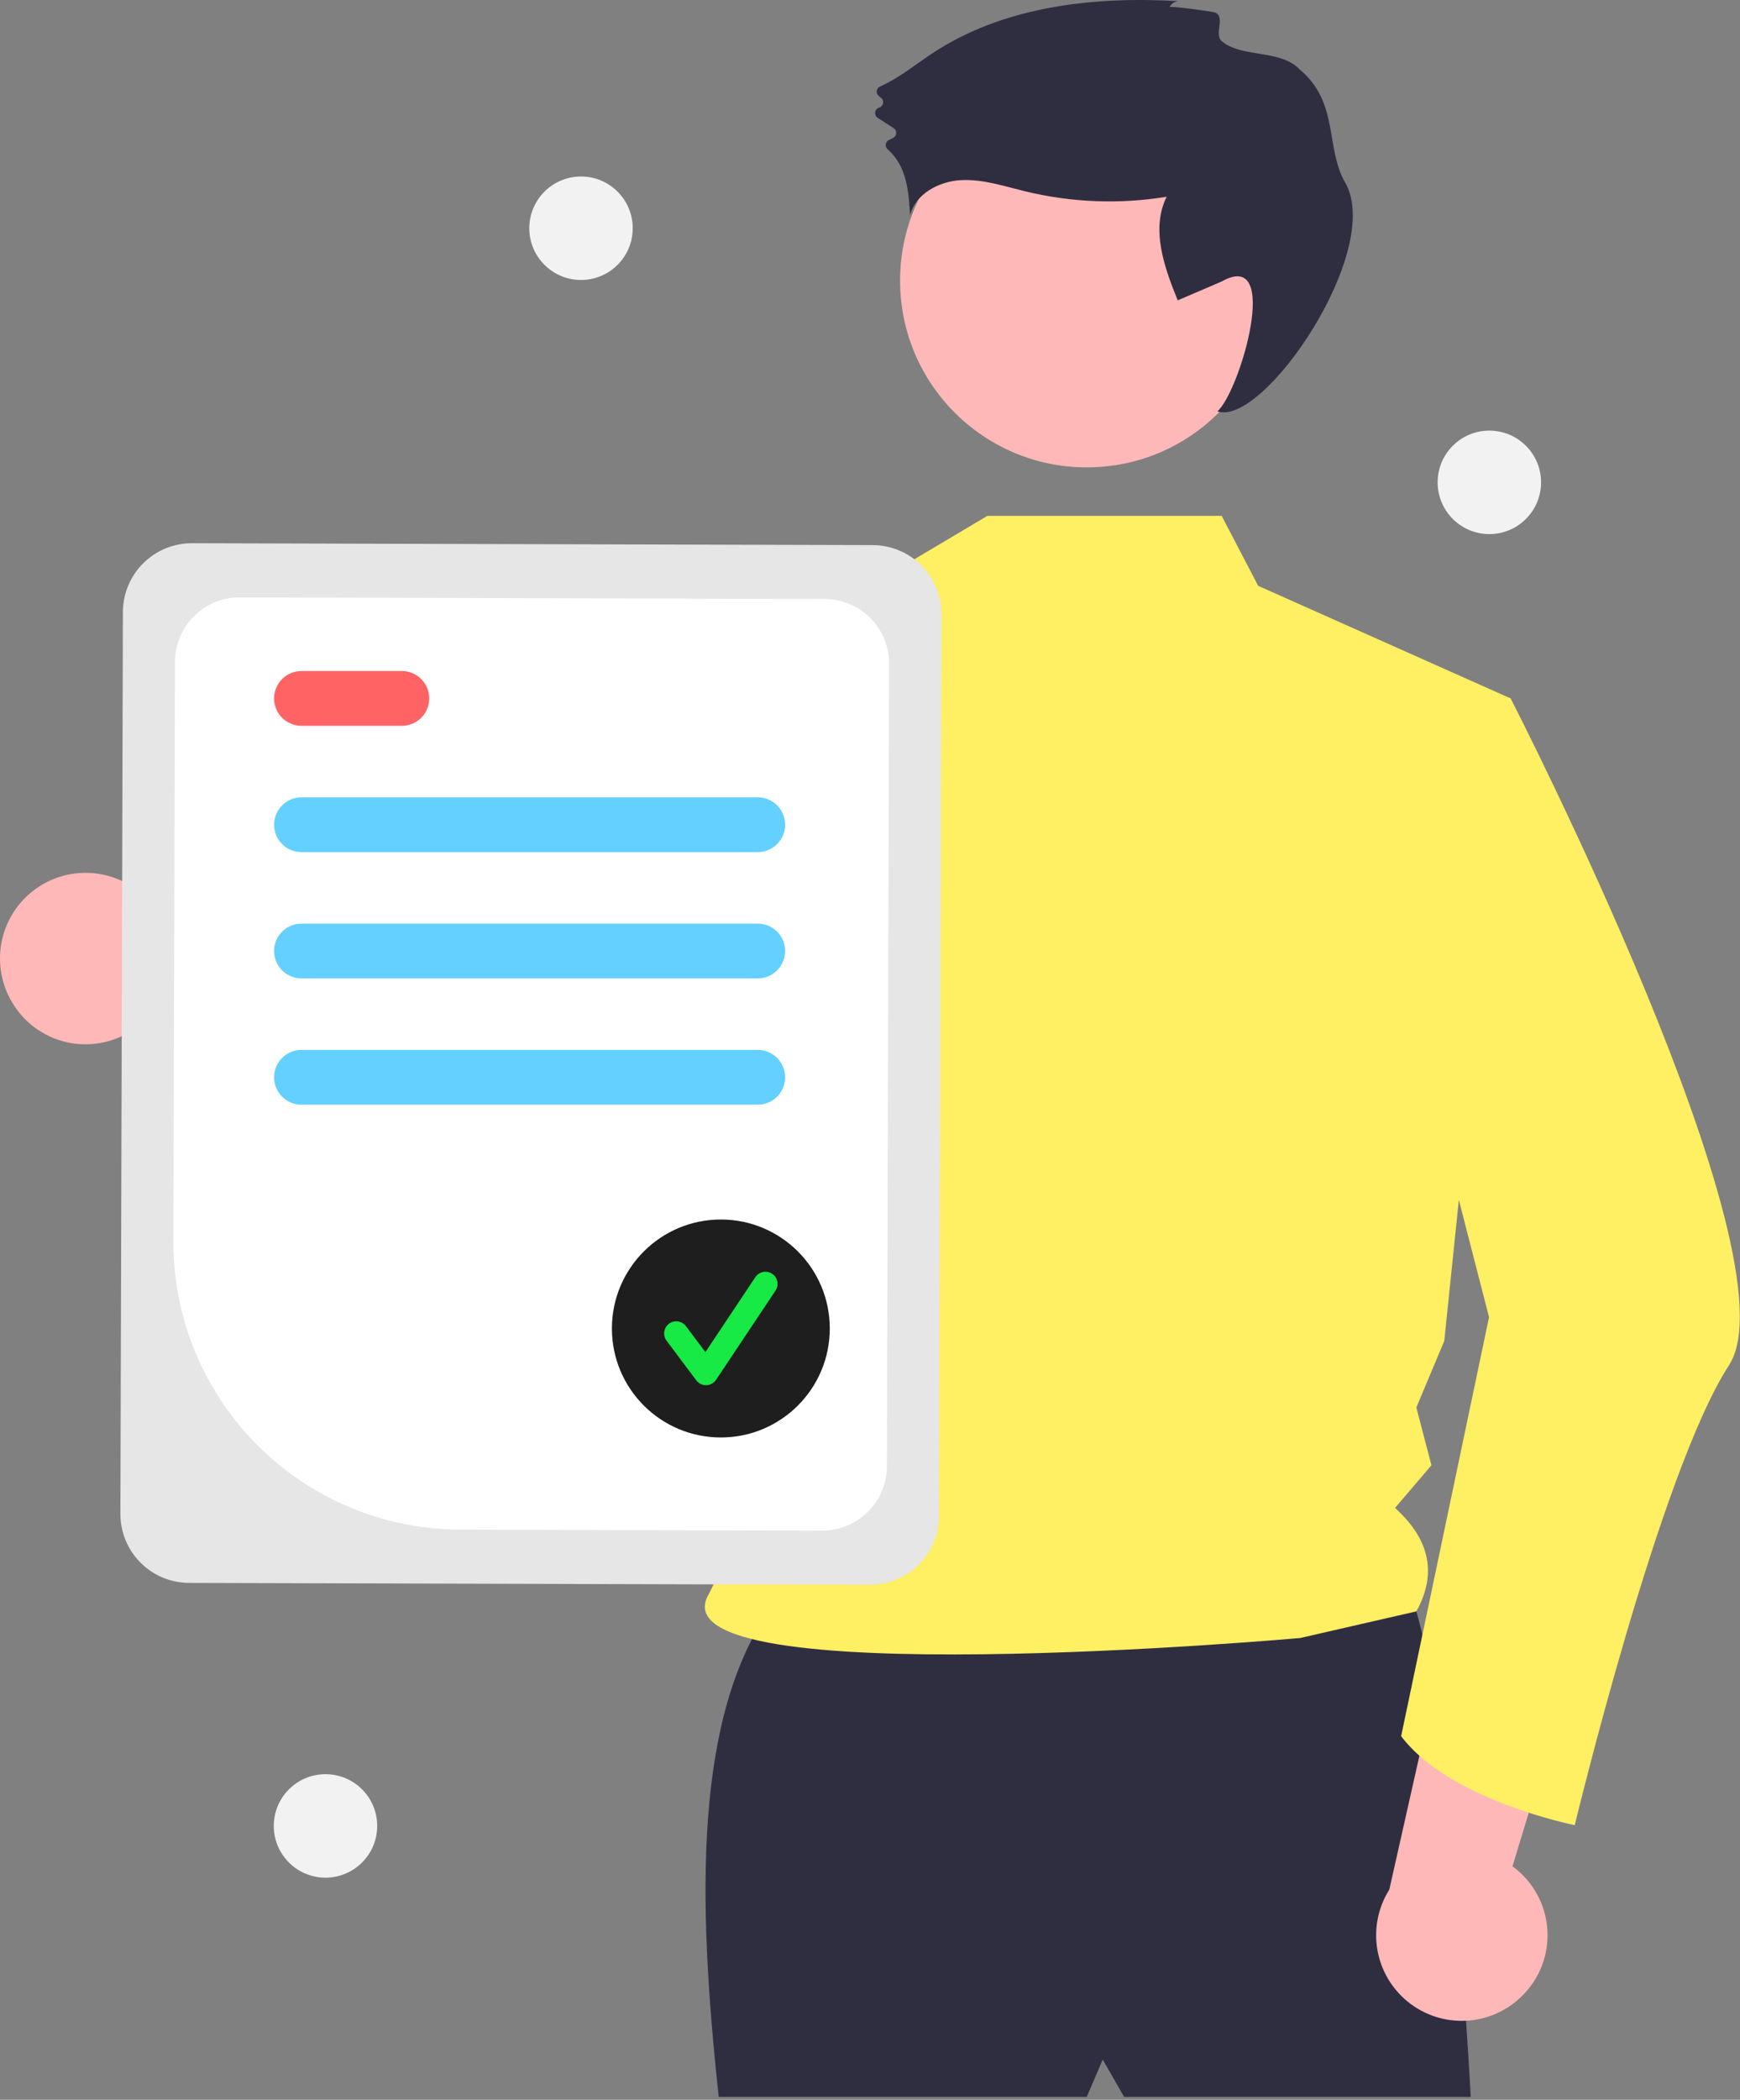 <svg width="572" height="690" viewBox="0 0 572 690" fill="none" xmlns="http://www.w3.org/2000/svg">
<rect x="0" y="0" width="572" height="690" fill="#808080" stroke="none"/>
<g id="whole" clip-path="url(#clip0_1_26)">
<path id="Vector" d="M4.089 329.558C6.19 333.067 9.036 336.073 12.425 338.364C15.814 340.655 19.664 342.175 23.704 342.817C27.744 343.459 31.875 343.208 35.808 342.08C39.74 340.953 43.377 338.977 46.463 336.292L132.72 385.763L129.505 334.191L48.087 295.118C43.233 290.233 36.755 287.298 29.881 286.87C23.007 286.442 16.215 288.55 10.791 292.795C5.368 297.04 1.69 303.127 0.455 309.903C-0.781 316.678 0.512 323.672 4.089 329.558Z" fill="#FFB8B8"/>
<path id="Vector_2" d="M253.81 527.739C228.224 563.551 229.139 623.465 236.278 689.038H357.252L362.512 676.765L369.525 689.038H483.486C483.486 689.038 474.72 522.479 458.941 517.219C443.161 511.96 253.81 527.739 253.81 527.739Z" fill="#2F2E41"/>
<path id="Vector_3" d="M357.252 153.582C391.142 153.582 418.616 126.109 418.616 92.218C418.616 58.328 391.142 30.855 357.252 30.855C323.362 30.855 295.888 58.328 295.888 92.218C295.888 126.109 323.362 153.582 357.252 153.582Z" fill="#FFB8B8"/>
<path id="Vector_4" d="M401.604 169.503L413.604 192.503L496.604 229.503L474.786 440.639L465.604 462.503L470.565 481.49L458.604 495.503C470.61 506.367 472.135 517.739 465.604 529.503L427.382 538.258C427.382 538.258 214.861 557.156 232.771 524.232C252.341 488.259 257.324 382.017 214.122 325.244C177.445 277.046 205.604 214.503 205.604 214.503L292.604 188.503L324.604 169.503L401.604 169.503Z" fill="#FFEF63"/>
<path id="Vector_5" d="M384.495 2.33C384.783 1.72 385.248 1.21 385.828 0.866C386.408 0.521 387.078 0.358 387.752 0.397C359.658 -1.283 330.067 1.991 306.564 17.473C300.87 21.223 295.502 25.697 289.306 28.418C289.013 28.549 288.76 28.754 288.57 29.012C288.38 29.271 288.26 29.574 288.222 29.892C288.184 30.21 288.229 30.533 288.352 30.829C288.475 31.125 288.673 31.384 288.926 31.581L289.607 32.114C289.875 32.325 290.081 32.605 290.201 32.925C290.322 33.244 290.352 33.59 290.29 33.925C290.227 34.261 290.073 34.573 289.846 34.827C289.618 35.081 289.326 35.268 288.999 35.368C288.659 35.471 288.356 35.67 288.124 35.941C287.893 36.211 287.745 36.542 287.695 36.894C287.646 37.247 287.699 37.606 287.846 37.929C287.994 38.252 288.232 38.527 288.53 38.72L293.746 42.091C294.008 42.258 294.225 42.488 294.376 42.76C294.526 43.032 294.606 43.338 294.608 43.649C294.609 43.96 294.533 44.267 294.385 44.541C294.238 44.814 294.024 45.047 293.763 45.217C293.321 45.489 292.857 45.724 292.376 45.92C292.077 46.032 291.811 46.22 291.605 46.465C291.4 46.709 291.26 47.003 291.201 47.317C291.142 47.632 291.164 47.956 291.267 48.259C291.369 48.562 291.548 48.833 291.786 49.047C294.044 51.058 295.777 53.59 296.832 56.424C298.57 60.944 298.882 65.866 299.176 70.7C300.973 63.725 308.584 59.62 315.774 59.203C322.964 58.785 329.976 61.158 336.973 62.863C352.213 66.567 368.041 67.175 383.521 64.654C378.265 75.203 382.699 87.785 387.16 98.694L401.604 92.503C421.439 81.306 407.622 128.671 400.207 135.173C415.348 140.422 454.979 82.159 442.23 60.059C435.598 48.562 440.306 33.735 427.267 22.831C420.877 16.104 408.118 19.094 401.604 13.503C399.04 11.302 402.948 5.415 399.424 4.132C398.254 3.706 384.689 1.901 384.495 2.33Z" fill="#2F2E41"/>
<path id="Vector_6" d="M280.554 194.443C269.294 244.433 240.414 361.153 211.114 385.563C209.255 387.318 207.027 388.633 204.594 389.413C101.604 414.503 68.604 350.503 68.604 350.503C68.604 350.503 96.204 337.053 96.904 310.763L152.564 328.033L201.084 218.843L208.224 212.183L208.264 212.143L280.554 194.443Z" fill="#FFEF63"/>
<path id="Vector_7" d="M500.145 656.076C503.094 653.241 505.386 649.794 506.858 645.978C508.331 642.161 508.949 638.068 508.669 633.987C508.389 629.906 507.218 625.936 505.237 622.357C503.257 618.777 500.515 615.676 497.207 613.27L526.079 518.117L476.54 532.814L456.718 620.919C453.045 626.746 451.638 633.717 452.762 640.512C453.886 647.307 457.463 653.453 462.816 657.787C468.169 662.12 474.926 664.34 481.806 664.024C488.686 663.709 495.211 660.881 500.145 656.076Z" fill="#FFB8B8"/>
<path id="Vector_8" d="M473.72 224.18L496.604 229.503C496.604 229.503 591.188 413.531 568.396 448.596C545.603 483.661 517.681 599.752 517.681 599.752C517.681 599.752 476.383 591.542 460.604 570.503L489.499 432.817L459.694 317.102L473.72 224.18Z" fill="#FFEF63"/>
<path id="Vector_9" d="M39.58 497.456L40.401 201.067C40.425 195.068 42.827 189.323 47.08 185.093C51.334 180.863 57.092 178.493 63.091 178.503L286.93 179.124C292.929 179.147 298.673 181.549 302.904 185.803C307.134 190.056 309.504 195.814 309.494 201.813L308.672 498.202C308.649 504.201 306.247 509.945 301.993 514.175C297.74 518.405 291.982 520.776 285.983 520.766L62.144 520.145C56.145 520.122 50.4 517.72 46.17 513.466C41.94 509.212 39.57 503.455 39.58 497.456Z" fill="#E6E6E6"/>
<path id="Vector_10" d="M56.998 407.981L57.526 217.436C57.548 211.818 59.797 206.438 63.781 202.476C67.764 198.514 73.157 196.295 78.775 196.304L271.146 196.837C276.764 196.859 282.145 199.109 286.107 203.092C290.068 207.076 292.288 212.469 292.279 218.087L291.548 481.832C291.526 487.451 289.276 492.831 285.292 496.792C281.308 500.754 275.916 502.974 270.297 502.964L151.128 502.634C126.102 502.536 102.137 492.516 84.491 474.772C66.844 457.027 56.957 433.007 56.998 407.981Z" fill="white"/>
<path id="Vector_11" d="M249.104 280.003H99.104C96.717 280.003 94.427 279.055 92.74 277.367C91.052 275.679 90.104 273.39 90.104 271.003C90.104 268.616 91.052 266.327 92.74 264.639C94.427 262.951 96.717 262.003 99.104 262.003H249.104C251.491 262.003 253.78 262.951 255.468 264.639C257.155 266.327 258.104 268.616 258.104 271.003C258.104 273.39 257.155 275.679 255.468 277.367C253.78 279.055 251.491 280.003 249.104 280.003Z" fill="#63D0FF"/>
<path id="Vector_12" d="M132.104 238.503H99.104C96.717 238.503 94.427 237.555 92.74 235.867C91.052 234.179 90.104 231.89 90.104 229.503C90.104 227.116 91.052 224.827 92.74 223.139C94.427 221.451 96.717 220.503 99.104 220.503H132.104C134.491 220.503 136.78 221.451 138.468 223.139C140.155 224.827 141.104 227.116 141.104 229.503C141.104 231.89 140.155 234.179 138.468 235.867C136.78 237.555 134.491 238.503 132.104 238.503Z" fill="#FF6363"/>
<path id="Vector_13" d="M249.104 321.503H99.104C96.717 321.503 94.427 320.555 92.74 318.867C91.052 317.179 90.104 314.89 90.104 312.503C90.104 310.116 91.052 307.827 92.74 306.139C94.427 304.451 96.717 303.503 99.104 303.503H249.104C251.491 303.503 253.78 304.451 255.468 306.139C257.155 307.827 258.104 310.116 258.104 312.503C258.104 314.89 257.155 317.179 255.468 318.867C253.78 320.555 251.491 321.503 249.104 321.503Z" fill="#63D0FF"/>
<path id="Vector_14" d="M249.104 363.003H99.104C96.717 363.003 94.427 362.055 92.74 360.367C91.052 358.679 90.104 356.39 90.104 354.003C90.104 351.616 91.052 349.327 92.74 347.639C94.427 345.951 96.717 345.003 99.104 345.003H249.104C251.491 345.003 253.78 345.951 255.468 347.639C257.155 349.327 258.104 351.616 258.104 354.003C258.104 356.39 257.155 358.679 255.468 360.367C253.78 362.055 251.491 363.003 249.104 363.003Z" fill="#63D0FF"/>
<path id="Vector_15" d="M236.967 472.354C256.744 472.354 272.778 456.321 272.778 436.543C272.778 416.765 256.744 400.732 236.967 400.732C217.189 400.732 201.156 416.765 201.156 436.543C201.156 456.321 217.189 472.354 236.967 472.354Z" fill="#1E1E1E"/>
<path id="Vector_16" d="M232.081 455.181C231.463 455.181 230.853 455.037 230.3 454.76C229.747 454.483 229.266 454.082 228.895 453.587L219.125 440.56C218.81 440.142 218.581 439.665 218.451 439.158C218.32 438.651 218.291 438.124 218.365 437.605C218.439 437.087 218.614 436.588 218.881 436.138C219.147 435.687 219.5 435.294 219.919 434.98C220.338 434.666 220.814 434.437 221.321 434.307C221.829 434.178 222.356 434.149 222.875 434.223C223.393 434.298 223.891 434.474 224.342 434.741C224.792 435.008 225.185 435.361 225.498 435.78L231.89 444.302L248.307 419.678C248.596 419.241 248.969 418.865 249.404 418.573C249.838 418.28 250.327 418.076 250.841 417.972C251.354 417.869 251.884 417.867 252.398 417.969C252.912 418.07 253.402 418.272 253.838 418.563C254.274 418.853 254.648 419.227 254.94 419.663C255.231 420.099 255.433 420.588 255.535 421.102C255.637 421.616 255.637 422.145 255.534 422.659C255.431 423.173 255.228 423.662 254.936 424.097L235.396 453.407C235.043 453.937 234.567 454.374 234.01 454.683C233.452 454.991 232.829 455.161 232.192 455.179C232.155 455.18 232.118 455.181 232.081 455.181Z" fill="#17E945"/>
<g id="Group 1">
<path id="Vector_17" d="M107 617C116.389 617 124 609.389 124 600C124 590.611 116.389 583 107 583C97.611 583 90 590.611 90 600C90 609.389 97.611 617 107 617Z" fill="#F2F2F2"/>
<path id="Vector_18" d="M489.604 175.503C498.992 175.503 506.604 167.892 506.604 158.503C506.604 149.114 498.992 141.503 489.604 141.503C480.215 141.503 472.604 149.114 472.604 158.503C472.604 167.892 480.215 175.503 489.604 175.503Z" fill="#F2F2F2"/>
<path id="Vector_19" d="M191 92C200.389 92 208 84.389 208 75C208 65.611 200.389 58 191 58C181.611 58 174 65.611 174 75C174 84.389 181.611 92 191 92Z" fill="#F2F2F2"/>
</g>
</g>
<defs>
<clipPath id="clip0_1_26">
<rect width="571.94" height="689.038" fill="white"/>
</clipPath>
</defs>
</svg>

